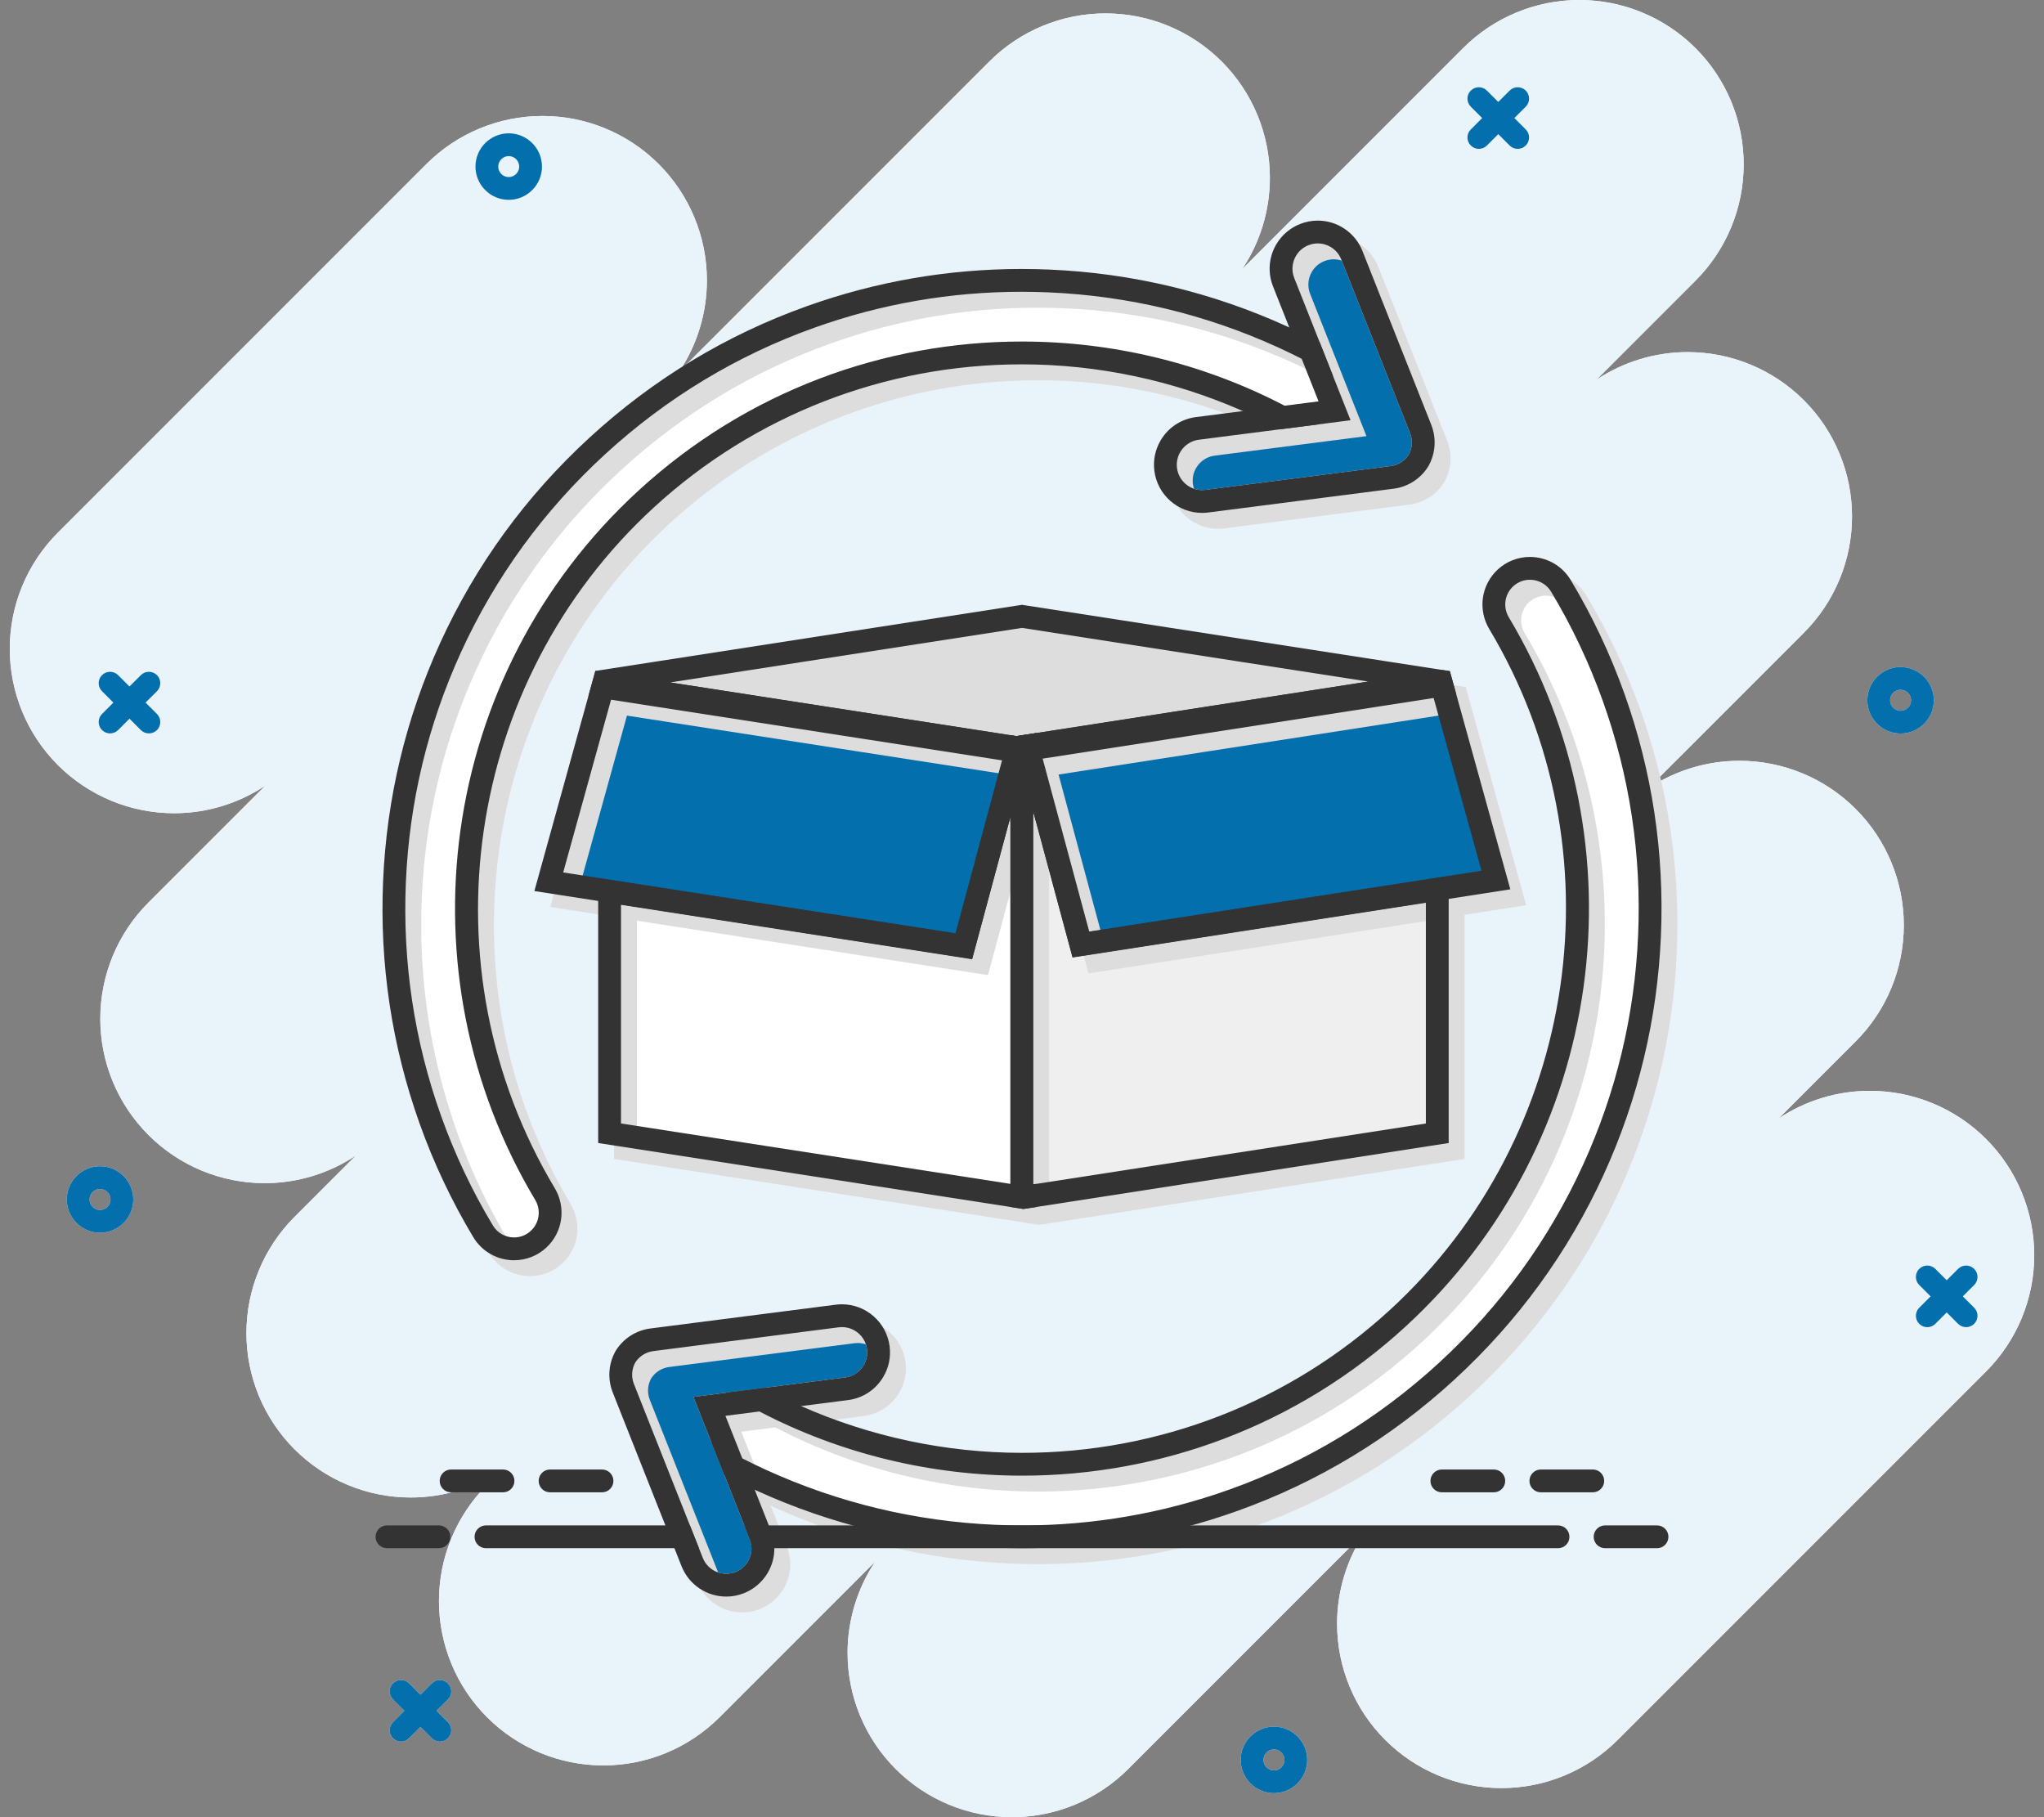 <svg width="180" height="160" viewBox="0 0 180 160" fill="none" xmlns="http://www.w3.org/2000/svg">
<rect x="0" y="0" width="180" height="160" fill="#808080" stroke="none"/>
<g clip-path="url(#clip0_1198_2572)">
<path d="M5.1 67.364C7.814 70.078 11.496 71.603 15.335 71.603C18.219 71.603 21.013 70.742 23.376 69.163L13.073 79.466C10.359 82.181 8.833 85.862 8.833 89.701C8.833 93.54 10.358 97.221 13.073 99.935C15.787 102.649 19.468 104.175 23.307 104.175C26.191 104.175 28.985 103.314 31.348 101.735L25.941 107.143C23.227 109.857 21.701 113.538 21.701 117.377C21.701 121.216 23.226 124.897 25.941 127.611C28.655 130.326 32.336 131.851 36.175 131.851C39.059 131.851 41.854 130.99 44.217 129.411L42.895 130.733C40.181 133.447 38.656 137.128 38.656 140.967C38.656 144.806 40.181 148.487 42.895 151.201C45.609 153.916 49.291 155.441 53.13 155.441C56.968 155.441 60.65 153.916 63.364 151.201L77.079 137.486C75.501 139.849 74.64 142.644 74.64 145.527C74.64 149.366 76.165 153.048 78.879 155.762C81.594 158.476 85.275 160.001 89.114 160.001C92.953 160.001 96.634 158.476 99.348 155.762L120.188 134.922C118.609 137.285 117.748 140.08 117.748 142.964C117.748 146.802 119.273 150.484 121.988 153.198C124.702 155.912 128.383 157.437 132.222 157.437C136.061 157.437 139.742 155.913 142.456 153.198L174.899 120.755C177.613 118.041 179.139 114.36 179.139 110.521C179.139 106.682 177.614 103.001 174.899 100.286C172.185 97.572 168.504 96.047 164.665 96.047C161.781 96.047 158.986 96.908 156.624 98.486L163.415 91.695C166.129 88.981 167.654 85.3 167.654 81.461C167.654 77.622 166.129 73.941 163.415 71.226C160.701 68.512 157.019 66.987 153.18 66.987C150.297 66.987 147.502 67.848 145.139 69.426L158.855 55.711C161.569 52.997 163.094 49.315 163.094 45.477C163.094 41.638 161.569 37.956 158.855 35.242C156.14 32.528 152.459 31.003 148.62 31.003C145.737 31.003 142.942 31.864 140.579 33.442L149.313 24.708C152.027 21.994 153.553 18.312 153.553 14.473C153.553 10.634 152.028 6.953 149.313 4.239C146.599 1.525 142.918 -0 139.079 -0C135.24 -0 131.559 1.524 128.845 4.239L109.389 23.695C110.968 21.332 111.828 18.537 111.828 15.653C111.828 11.815 110.303 8.133 107.589 5.419C104.875 2.705 101.193 1.18 97.355 1.18C93.516 1.18 89.834 2.704 87.12 5.419L59.811 32.728C61.39 30.365 62.251 27.57 62.251 24.686C62.251 20.847 60.727 17.166 58.012 14.452C55.298 11.738 51.616 10.212 47.778 10.212C43.939 10.212 40.257 11.737 37.543 14.452L5.1 46.895C2.386 49.61 0.861 53.291 0.861 57.129C0.861 60.968 2.386 64.65 5.1 67.364Z" fill="white"/>
<path d="M170.014 114.142L169.013 115.144C168.622 115.535 168.622 116.17 169.013 116.561C169.404 116.953 170.039 116.953 170.43 116.561L171.432 115.56L172.433 116.561C172.825 116.953 173.459 116.953 173.851 116.561C174.242 116.17 174.242 115.535 173.851 115.144L172.849 114.142L173.851 113.141C174.242 112.75 174.242 112.115 173.851 111.724C173.655 111.528 173.398 111.43 173.142 111.43C172.885 111.43 172.629 111.528 172.433 111.724L171.431 112.725L170.43 111.724C170.234 111.528 169.977 111.43 169.721 111.43C169.464 111.43 169.208 111.528 169.012 111.724C168.62 112.115 168.62 112.75 169.012 113.141L170.013 114.142H170.014Z" fill="white"/>
<path d="M35.61 150.633L34.609 151.634C34.217 152.026 34.217 152.66 34.609 153.051C35 153.443 35.635 153.443 36.026 153.051L37.027 152.05L38.029 153.051C38.42 153.443 39.055 153.443 39.446 153.051C39.838 152.66 39.838 152.026 39.446 151.634L38.445 150.633L39.446 149.631C39.838 149.24 39.838 148.605 39.446 148.214C39.25 148.018 38.994 147.92 38.737 147.92C38.48 147.92 38.224 148.018 38.028 148.214L37.027 149.215L36.025 148.214C35.829 148.018 35.573 147.92 35.316 147.92C35.06 147.92 34.803 148.018 34.608 148.214C34.216 148.605 34.216 149.24 34.608 149.631L35.609 150.633H35.61Z" fill="white"/>
<path d="M9.986 61.863L8.984 62.864C8.593 63.256 8.593 63.89 8.984 64.282C9.375 64.673 10.01 64.673 10.401 64.282L11.403 63.28L12.404 64.282C12.796 64.673 13.43 64.673 13.822 64.282C14.213 63.89 14.213 63.256 13.822 62.864L12.82 61.863L13.822 60.861C14.213 60.47 14.213 59.835 13.822 59.444C13.626 59.248 13.37 59.15 13.113 59.15C12.856 59.15 12.6 59.248 12.404 59.444L11.402 60.446L10.401 59.444C10.205 59.248 9.949 59.15 9.692 59.15C9.435 59.15 9.179 59.248 8.983 59.444C8.592 59.835 8.592 60.47 8.983 60.861L9.984 61.863H9.986Z" fill="white"/>
<path d="M130.524 10.394L129.523 11.396C129.131 11.787 129.131 12.422 129.523 12.813C129.914 13.204 130.549 13.204 130.94 12.813L131.941 11.811L132.943 12.813C133.334 13.204 133.969 13.204 134.36 12.813C134.752 12.422 134.752 11.787 134.36 11.396L133.359 10.394L134.36 9.393C134.752 9.001 134.752 8.367 134.36 7.975C134.164 7.779 133.908 7.682 133.651 7.682C133.395 7.682 133.138 7.779 132.942 7.975L131.941 8.977L130.939 7.975C130.743 7.779 130.487 7.682 130.23 7.682C129.974 7.682 129.718 7.779 129.522 7.975C129.13 8.367 129.13 9.001 129.522 9.393L130.523 10.394H130.524Z" fill="white"/>
<path d="M112.188 152.029C113.802 152.029 115.116 153.342 115.116 154.957C115.116 156.571 113.802 157.885 112.188 157.885C110.573 157.885 109.26 156.571 109.26 154.957C109.26 153.342 110.573 152.029 112.188 152.029ZM112.188 155.88C112.697 155.88 113.111 155.466 113.111 154.957C113.111 154.448 112.697 154.033 112.188 154.033C111.679 154.033 111.264 154.448 111.264 154.957C111.264 155.466 111.679 155.88 112.188 155.88Z" fill="white"/>
<path d="M167.371 58.73C168.985 58.73 170.299 60.044 170.299 61.658C170.299 63.273 168.985 64.586 167.371 64.586C165.756 64.586 164.443 63.273 164.443 61.658C164.443 60.044 165.756 58.73 167.371 58.73ZM167.371 62.581C167.88 62.581 168.294 62.167 168.294 61.658C168.294 61.149 167.88 60.735 167.371 60.735C166.862 60.735 166.448 61.149 166.448 61.658C166.448 62.167 166.862 62.581 167.371 62.581Z" fill="white"/>
<path d="M44.799 11.739C46.413 11.739 47.727 13.053 47.727 14.667C47.727 16.281 46.413 17.595 44.799 17.595C43.185 17.595 41.871 16.281 41.871 14.667C41.871 13.053 43.185 11.739 44.799 11.739ZM44.799 15.59C45.308 15.59 45.722 15.176 45.722 14.667C45.722 14.158 45.308 13.744 44.799 13.744C44.29 13.744 43.876 14.158 43.876 14.667C43.876 15.176 44.29 15.59 44.799 15.59Z" fill="white"/>
<path d="M8.809 102.685C10.424 102.685 11.737 103.999 11.737 105.613C11.737 107.227 10.424 108.541 8.809 108.541C7.195 108.541 5.881 107.227 5.881 105.613C5.881 103.999 7.195 102.685 8.809 102.685ZM8.809 106.536C9.319 106.536 9.733 106.122 9.733 105.613C9.733 105.104 9.319 104.69 8.809 104.69C8.3 104.69 7.886 105.104 7.886 105.613C7.886 106.122 8.3 106.536 8.809 106.536Z" fill="white"/>
<path d="M5.1 67.364C7.814 70.078 11.496 71.603 15.335 71.603C18.219 71.603 21.013 70.742 23.376 69.163L13.073 79.466C10.359 82.181 8.833 85.862 8.833 89.701C8.833 93.54 10.358 97.221 13.073 99.935C15.787 102.649 19.468 104.175 23.307 104.175C26.191 104.175 28.985 103.314 31.348 101.735L25.941 107.143C23.227 109.857 21.701 113.538 21.701 117.377C21.701 121.216 23.226 124.897 25.941 127.611C28.655 130.326 32.336 131.851 36.175 131.851C39.059 131.851 41.854 130.99 44.217 129.411L42.895 130.733C40.181 133.447 38.656 137.128 38.656 140.967C38.656 144.806 40.181 148.487 42.895 151.201C45.609 153.916 49.291 155.441 53.13 155.441C56.968 155.441 60.65 153.916 63.364 151.201L77.079 137.486C75.501 139.849 74.64 142.644 74.64 145.527C74.64 149.366 76.165 153.048 78.879 155.762C81.594 158.476 85.275 160.001 89.114 160.001C92.953 160.001 96.634 158.476 99.348 155.762L120.188 134.922C118.609 137.285 117.748 140.08 117.748 142.964C117.748 146.802 119.273 150.484 121.988 153.198C124.702 155.912 128.383 157.437 132.222 157.437C136.061 157.437 139.742 155.913 142.456 153.198L174.899 120.755C177.613 118.041 179.139 114.36 179.139 110.521C179.139 106.682 177.614 103.001 174.899 100.286C172.185 97.572 168.504 96.047 164.665 96.047C161.781 96.047 158.986 96.908 156.624 98.486L163.415 91.695C166.129 88.981 167.654 85.3 167.654 81.461C167.654 77.622 166.129 73.941 163.415 71.226C160.701 68.512 157.019 66.987 153.18 66.987C150.297 66.987 147.502 67.848 145.139 69.426L158.855 55.711C161.569 52.997 163.094 49.315 163.094 45.477C163.094 41.638 161.569 37.956 158.855 35.242C156.14 32.528 152.459 31.003 148.62 31.003C145.737 31.003 142.942 31.864 140.579 33.442L149.313 24.708C152.027 21.994 153.553 18.312 153.553 14.473C153.553 10.634 152.028 6.953 149.313 4.239C146.599 1.525 142.918 -0 139.079 -0C135.24 -0 131.559 1.524 128.845 4.239L109.389 23.695C110.968 21.332 111.828 18.537 111.828 15.653C111.828 11.815 110.303 8.133 107.589 5.419C104.875 2.705 101.193 1.18 97.355 1.18C93.516 1.18 89.834 2.704 87.12 5.419L59.811 32.728C61.39 30.365 62.251 27.57 62.251 24.686C62.251 20.847 60.727 17.166 58.012 14.452C55.298 11.738 51.616 10.212 47.778 10.212C43.939 10.212 40.257 11.737 37.543 14.452L5.1 46.895C2.386 49.61 0.861 53.291 0.861 57.129C0.861 60.968 2.386 64.65 5.1 67.364Z" fill="#E9F4FA"/>
<path d="M170.014 114.142L169.013 115.144C168.622 115.535 168.622 116.17 169.013 116.561C169.404 116.953 170.039 116.953 170.43 116.561L171.432 115.56L172.433 116.561C172.825 116.953 173.459 116.953 173.851 116.561C174.242 116.17 174.242 115.535 173.851 115.144L172.849 114.142L173.851 113.141C174.242 112.75 174.242 112.115 173.851 111.724C173.655 111.528 173.398 111.43 173.142 111.43C172.885 111.43 172.629 111.528 172.433 111.724L171.431 112.725L170.43 111.724C170.234 111.528 169.977 111.43 169.721 111.43C169.464 111.43 169.208 111.528 169.012 111.724C168.62 112.115 168.62 112.75 169.012 113.141L170.013 114.142H170.014Z" fill="#036FAD"/>
<path d="M35.61 150.633L34.609 151.634C34.217 152.026 34.217 152.66 34.609 153.051C35 153.443 35.635 153.443 36.026 153.051L37.027 152.05L38.029 153.051C38.42 153.443 39.055 153.443 39.446 153.051C39.838 152.66 39.838 152.026 39.446 151.634L38.445 150.633L39.446 149.631C39.838 149.24 39.838 148.605 39.446 148.214C39.25 148.018 38.994 147.92 38.737 147.92C38.48 147.92 38.224 148.018 38.028 148.214L37.027 149.215L36.025 148.214C35.829 148.018 35.573 147.92 35.316 147.92C35.06 147.92 34.803 148.018 34.608 148.214C34.216 148.605 34.216 149.24 34.608 149.631L35.609 150.633H35.61Z" fill="#036FAD"/>
<path d="M9.986 61.863L8.984 62.864C8.593 63.256 8.593 63.89 8.984 64.282C9.375 64.673 10.01 64.673 10.401 64.282L11.403 63.28L12.404 64.282C12.796 64.673 13.43 64.673 13.822 64.282C14.213 63.89 14.213 63.256 13.822 62.864L12.82 61.863L13.822 60.861C14.213 60.47 14.213 59.835 13.822 59.444C13.626 59.248 13.37 59.15 13.113 59.15C12.856 59.15 12.6 59.248 12.404 59.444L11.402 60.446L10.401 59.444C10.205 59.248 9.949 59.15 9.692 59.15C9.435 59.15 9.179 59.248 8.983 59.444C8.592 59.835 8.592 60.47 8.983 60.861L9.984 61.863H9.986Z" fill="#036FAD"/>
<path d="M130.524 10.394L129.523 11.396C129.131 11.787 129.131 12.422 129.523 12.813C129.914 13.204 130.549 13.204 130.94 12.813L131.941 11.811L132.943 12.813C133.334 13.204 133.969 13.204 134.36 12.813C134.752 12.422 134.752 11.787 134.36 11.396L133.359 10.394L134.36 9.393C134.752 9.001 134.752 8.367 134.36 7.975C134.164 7.779 133.908 7.682 133.651 7.682C133.395 7.682 133.138 7.779 132.942 7.975L131.941 8.977L130.939 7.975C130.743 7.779 130.487 7.682 130.23 7.682C129.974 7.682 129.718 7.779 129.522 7.975C129.13 8.367 129.13 9.001 129.522 9.393L130.523 10.394H130.524Z" fill="#036FAD"/>
<path d="M112.188 152.029C113.802 152.029 115.116 153.342 115.116 154.957C115.116 156.571 113.802 157.885 112.188 157.885C110.573 157.885 109.26 156.571 109.26 154.957C109.26 153.342 110.573 152.029 112.188 152.029ZM112.188 155.88C112.697 155.88 113.111 155.466 113.111 154.957C113.111 154.448 112.697 154.033 112.188 154.033C111.679 154.033 111.264 154.448 111.264 154.957C111.264 155.466 111.679 155.88 112.188 155.88Z" fill="#036FAD"/>
<path d="M167.371 58.73C168.985 58.73 170.299 60.044 170.299 61.658C170.299 63.273 168.985 64.586 167.371 64.586C165.756 64.586 164.443 63.273 164.443 61.658C164.443 60.044 165.756 58.73 167.371 58.73ZM167.371 62.581C167.88 62.581 168.294 62.167 168.294 61.658C168.294 61.149 167.88 60.735 167.371 60.735C166.862 60.735 166.448 61.149 166.448 61.658C166.448 62.167 166.862 62.581 167.371 62.581Z" fill="#036FAD"/>
<path d="M44.799 11.739C46.413 11.739 47.727 13.053 47.727 14.667C47.727 16.281 46.413 17.595 44.799 17.595C43.185 17.595 41.871 16.281 41.871 14.667C41.871 13.053 43.185 11.739 44.799 11.739ZM44.799 15.59C45.308 15.59 45.722 15.176 45.722 14.667C45.722 14.158 45.308 13.744 44.799 13.744C44.29 13.744 43.876 14.158 43.876 14.667C43.876 15.176 44.29 15.59 44.799 15.59Z" fill="#036FAD"/>
<path d="M8.809 102.685C10.424 102.685 11.737 103.999 11.737 105.613C11.737 107.227 10.424 108.541 8.809 108.541C7.195 108.541 5.881 107.227 5.881 105.613C5.881 103.999 7.195 102.685 8.809 102.685ZM8.809 106.536C9.319 106.536 9.733 106.122 9.733 105.613C9.733 105.104 9.319 104.69 8.809 104.69C8.3 104.69 7.886 105.104 7.886 105.613C7.886 106.122 8.3 106.536 8.809 106.536Z" fill="#036FAD"/>
<path d="M90.319 65.706L126.896 60.034L131.733 77.485L95.155 83.157L90.319 65.706Z" fill="#036FAD"/>
<path d="M48.327 77.636L53.16 60.195L89.729 65.865L89.718 65.905L89.728 65.907L84.904 83.308L48.327 77.636Z" fill="#036FAD"/>
<path d="M90.215 64.706L89.977 64.742L89.87 64.759L89.842 64.867L89.784 65.08L89.579 65.842L89.502 66.127L89.449 66.324L89.24 67.103L88.974 68.09L84.876 83.304L84.87 83.328L53.682 78.494V99.781L88.974 105.253L89.978 105.409L90.126 105.432L90.274 105.455V64.696L90.216 64.706H90.215ZM54.686 98.921V79.666L85.605 84.458L85.612 84.434L88.973 71.951V104.237L54.686 98.921Z" fill="white"/>
<path d="M88.973 71.951V104.237L54.685 98.921V79.665L85.605 84.457L85.611 84.434L88.973 71.951Z" fill="white"/>
<path d="M95.19 83.176L95.184 83.153L91.278 68.65L90.82 66.951L90.653 66.328L90.558 65.976L90.478 65.681L90.295 65.001L90.277 64.934L90.274 64.922L90.215 64.705L89.978 64.742V105.455L90.126 105.432L90.274 105.409L91.278 105.253L126.571 99.781V78.313L95.19 83.176ZM125.567 98.921L91.278 104.237L90.982 104.283V71.411L91.278 72.512L94.448 84.283L94.455 84.306L125.567 79.485V98.921Z" fill="white"/>
<path d="M125.566 79.485V98.921L91.278 104.237L90.981 104.283V71.411L91.278 72.512L94.448 84.283L94.454 84.306L125.566 79.485Z" fill="#EFEFEF"/>
<path d="M56.125 122.615L56.756 124.209C56.326 123.884 55.9 123.553 55.479 123.216L55.191 122.985L54.566 122.484L54.879 122.196L55.704 121.439C55.73 121.58 55.77 121.72 55.825 121.859L56.125 122.615Z" fill="white"/>
<path d="M59.3 118.138L59.959 118.651L58.544 118.832L59.3 118.138Z" fill="white"/>
<path d="M145.261 82.368C144.954 89.54 143.292 96.474 140.321 102.979C137.246 109.714 132.896 115.69 127.393 120.741C121.889 125.792 115.563 129.615 108.59 132.103C102.62 134.233 96.38 135.313 90.043 135.313H90.043C89.243 135.313 88.432 135.296 87.632 135.262C80.46 134.954 73.525 133.292 67.021 130.322C66.652 130.154 66.286 129.981 65.921 129.805C65.469 129.586 65.019 129.362 64.574 129.13C64.113 128.892 63.656 128.647 63.203 128.396L62.613 126.905L61.065 122.998L63.95 122.627L65.58 122.418C66.073 122.701 66.57 122.974 67.072 123.239C67.601 123.518 68.135 123.787 68.674 124.046C75.282 127.227 82.605 128.925 90.016 128.925H90.02C102.312 128.924 114.06 124.355 123.097 116.061C140.129 100.428 143.876 74.691 132.005 54.865C131.231 53.572 131.472 51.895 132.579 50.88C133.167 50.339 133.931 50.042 134.728 50.042C135.857 50.042 136.877 50.618 137.456 51.584C139.317 54.682 140.88 57.988 142.101 61.41C144.504 68.144 145.567 75.196 145.26 82.368H145.261Z" fill="white"/>
<path d="M77.345 118.665C77.14 117.057 75.763 115.845 74.144 115.845C74.007 115.845 73.868 115.853 73.731 115.871L60.246 117.601L58.101 117.877L57.407 117.966C56.453 118.088 55.61 118.623 55.093 119.434L55.075 119.463L55.059 119.493C54.798 119.972 54.665 120.5 54.664 121.031C54.664 121.425 54.734 121.82 54.879 122.196C54.883 122.207 54.887 122.218 54.892 122.229L55.191 122.985L55.926 124.84L60.952 137.53C61.443 138.77 62.622 139.571 63.956 139.571H63.956C64.363 139.571 64.763 139.495 65.144 139.344C65.818 139.077 66.369 138.607 66.737 137.983C67.248 137.117 67.329 136.085 66.959 135.151L65.131 130.536L64.574 129.13L64.004 127.691L62.475 123.829L65.364 123.458L67.074 123.239L68.843 123.012H68.844L74.553 122.279C75.55 122.152 76.414 121.582 76.925 120.715C77.293 120.092 77.439 119.382 77.346 118.665H77.345ZM76.059 120.205C75.722 120.777 75.135 121.193 74.425 121.283L67.263 122.202L65.581 122.418L63.951 122.627L61.065 122.997L62.613 126.905L63.203 128.396L63.778 129.847L66.025 135.521C66.289 136.186 66.209 136.901 65.872 137.473C65.63 137.884 65.254 138.221 64.775 138.41C64.507 138.517 64.229 138.567 63.956 138.567C63.07 138.567 62.232 138.034 61.886 137.16L57.45 125.961L56.757 124.209L56.125 122.615L55.826 121.859C55.771 121.72 55.731 121.58 55.705 121.439C55.611 120.929 55.702 120.413 55.941 119.974C56.283 119.436 56.853 119.049 57.535 118.962L58.342 118.858L58.545 118.832L59.96 118.651L61.379 118.468L73.859 116.867C73.955 116.855 74.05 116.849 74.145 116.849C75.248 116.849 76.206 117.669 76.35 118.792C76.415 119.302 76.303 119.794 76.06 120.205H76.059Z" fill="white"/>
<path d="M76.059 120.205C75.722 120.777 75.135 121.193 74.425 121.283L67.263 122.202L65.581 122.418L63.951 122.627L61.065 122.997L62.613 126.905L63.203 128.396L63.778 129.847L66.025 135.521C66.289 136.186 66.21 136.901 65.872 137.473C65.63 137.884 65.254 138.221 64.775 138.41C64.507 138.517 64.229 138.567 63.956 138.567C63.07 138.567 62.232 138.034 61.886 137.16L57.45 125.961L56.757 124.209L56.126 122.615L55.826 121.859C55.771 121.72 55.731 121.58 55.705 121.439C55.611 120.929 55.702 120.412 55.941 119.974C56.283 119.436 56.853 119.049 57.535 118.962L58.342 118.858L58.545 118.832L59.96 118.65L61.379 118.468L73.859 116.867C73.955 116.855 74.051 116.849 74.145 116.849C75.248 116.849 76.206 117.669 76.35 118.792C76.416 119.302 76.303 119.794 76.06 120.205H76.059Z" fill="#036FAD"/>
<path d="M117.387 33.095L118.935 37.003L116.049 37.373L114.419 37.582C113.926 37.3 113.428 37.026 112.926 36.761C112.397 36.482 111.863 36.213 111.324 35.954H111.324C104.715 32.772 97.392 31.076 89.978 31.076C77.686 31.076 65.94 35.644 56.902 43.939C39.869 59.572 36.122 85.309 47.993 105.135C48.767 106.428 48.526 108.105 47.419 109.12C46.831 109.661 46.068 109.958 45.27 109.958C44.142 109.958 43.122 109.382 42.542 108.416C40.681 105.318 39.118 102.013 37.897 98.591C35.494 91.856 34.431 84.805 34.738 77.632C35.045 70.46 36.708 63.526 39.678 57.021C42.754 50.286 47.103 44.311 52.606 39.26C58.11 34.208 64.436 30.386 71.409 27.897C77.379 25.767 83.619 24.687 89.957 24.687C90.755 24.687 91.566 24.704 92.368 24.739C99.539 25.046 106.474 26.708 112.978 29.678C113.347 29.846 113.713 30.019 114.078 30.195C114.53 30.414 114.98 30.639 115.425 30.87C115.886 31.108 116.343 31.353 116.797 31.604L117.387 33.095Z" fill="white"/>
<path d="M120.04 41.349L121.455 41.168L120.699 41.862L120.04 41.349Z" fill="white"/>
<path d="M125.433 37.516L125.12 37.804L124.295 38.561C124.269 38.42 124.229 38.28 124.174 38.141L123.874 37.385L123.243 35.791C123.674 36.116 124.1 36.447 124.52 36.784L124.808 37.015L125.433 37.516Z" fill="white"/>
<path d="M127.971 60.154L123.769 59.502L90 54.269L55.74 59.579L52.135 60.138L52.083 60.325L53.082 60.48L88.504 65.972L88.973 66.045L89.389 66.11L89.502 66.127L89.543 66.133L89.67 66.114L89.978 66.066L90.274 66.02L90.401 66.001L90.558 65.976L90.759 65.945L91.278 65.864L91.556 65.821L126.978 60.329L127.977 60.174L127.971 60.154ZM90 55.285L120.491 60.011L91.28 64.54H91.278L91.214 64.551L90.274 64.696L90.215 64.705L89.978 64.742L89.871 64.759L89.509 64.815L88.974 64.732L88.844 64.712L88.767 64.7L59.018 60.087L90.001 55.285H90Z" fill="white"/>
<path d="M120.491 60.011L91.28 64.54L91.278 64.541L91.214 64.551L90.274 64.696L90.215 64.706L89.978 64.742L89.871 64.759H89.87L89.508 64.815L88.973 64.732L88.843 64.712L88.767 64.7L59.017 60.087L90 55.285L120.491 60.011Z" fill="#DDDDDD"/>
<path d="M125.12 37.804C125.116 37.793 125.112 37.782 125.108 37.771L124.808 37.015L124.073 35.16L119.047 22.471C118.556 21.23 117.377 20.428 116.043 20.428C115.636 20.428 115.236 20.505 114.855 20.656C114.181 20.922 113.63 21.393 113.263 22.017C112.751 22.883 112.67 23.915 113.041 24.849L114.868 29.464L115.425 30.87L115.995 32.309H115.996L117.525 36.171L114.635 36.542L112.926 36.761L111.157 36.988H111.156L105.447 37.721C104.45 37.848 103.586 38.418 103.074 39.285C102.706 39.908 102.561 40.618 102.654 41.335C102.859 42.943 104.236 44.155 105.855 44.155H105.855C105.993 44.155 106.132 44.147 106.268 44.129L119.753 42.399L121.898 42.123L122.593 42.034C123.546 41.912 124.389 41.377 124.906 40.566L124.924 40.537L124.94 40.507C125.201 40.028 125.334 39.499 125.336 38.968C125.336 38.575 125.265 38.18 125.12 37.804ZM124.058 40.026C123.716 40.564 123.147 40.951 122.465 41.038L121.657 41.142L121.454 41.168L120.04 41.349L118.621 41.532L106.141 43.133C106.045 43.145 105.949 43.151 105.855 43.151C104.752 43.151 103.794 42.331 103.65 41.208C103.584 40.697 103.696 40.206 103.94 39.795C104.277 39.223 104.865 38.807 105.574 38.717L112.737 37.798L114.418 37.582L116.049 37.373L118.935 37.002L117.386 33.095L116.796 31.604L116.222 30.153L113.974 24.479C113.71 23.814 113.79 23.099 114.127 22.527C114.37 22.116 114.746 21.779 115.224 21.59C115.493 21.483 115.77 21.433 116.043 21.433C116.929 21.433 117.767 21.966 118.113 22.84L122.549 34.039L123.243 35.791L123.874 37.385L124.174 38.141C124.229 38.28 124.269 38.42 124.295 38.561C124.389 39.071 124.298 39.587 124.058 40.026Z" fill="white"/>
<path d="M124.058 40.026C123.716 40.564 123.147 40.951 122.465 41.038L121.657 41.142L121.454 41.168L120.04 41.349L118.621 41.532L106.141 43.133C106.045 43.145 105.949 43.151 105.855 43.151C104.752 43.151 103.794 42.331 103.65 41.208C103.584 40.698 103.697 40.206 103.94 39.795C104.277 39.223 104.865 38.807 105.574 38.717L112.737 37.798L114.418 37.582L116.049 37.373L118.935 37.003L117.386 33.095L116.796 31.604L116.222 30.153L113.974 24.479C113.71 23.814 113.79 23.099 114.127 22.527C114.37 22.116 114.746 21.779 115.224 21.59C115.493 21.483 115.77 21.433 116.044 21.433C116.929 21.433 117.768 21.966 118.113 22.84L122.549 34.039L123.243 35.791L123.874 37.385L124.174 38.142C124.229 38.28 124.269 38.42 124.295 38.561C124.389 39.071 124.298 39.587 124.058 40.026Z" fill="#036FAD"/>
<g style="mix-blend-mode:multiply">
<path d="M55.778 102.305L90.362 107.668L90.373 107.67L91.525 107.848L92.678 107.67L92.689 107.668L127.274 102.305L128.975 102.042V80.546L132.171 80.05L134.402 79.704L133.799 77.529L129.647 62.548L129.502 62.026L129.377 61.574L129.371 61.554L129.077 60.492L128.446 60.394L123.191 59.58L91.708 54.701L91.4 54.653L91.092 54.701L59.152 59.651L53.861 60.47L53.831 60.466L53.829 60.475L53.535 61.537L53.482 61.725L53.354 62.188L53.213 62.699L49.061 77.68L48.458 79.856L50.688 80.201L54.077 80.727V102.042L55.778 102.305ZM56.086 100.32V81.066L87.005 85.858L87.011 85.834L90.373 73.351V105.637L56.086 100.32ZM126.966 100.32L92.678 105.637L92.382 105.683V72.811L92.678 73.912L95.848 85.683L95.855 85.706L126.966 80.885V100.32ZM131.864 78.065L126.598 78.882L97.32 83.422L94.321 72.289L93.219 68.197L123.191 63.549L127.649 62.858L131.864 78.065ZM91.4 56.685L121.89 61.411L92.68 65.94H92.678L92.614 65.951L91.674 66.096L91.615 66.105L91.377 66.142L91.27 66.159H91.27L90.908 66.215L90.373 66.132L90.243 66.112L90.167 66.1L60.417 61.487L91.4 56.685ZM50.996 78.216L55.211 63.009L59.152 63.62L89.641 68.348L88.731 71.728L85.54 83.573L50.996 78.216Z" fill="#DDDDDD"/>
<path d="M144.448 62.472C143.204 58.987 141.613 55.621 139.718 52.466C139.336 51.831 138.794 51.309 138.148 50.954C137.532 50.616 136.833 50.437 136.129 50.437C135.08 50.437 134.075 50.829 133.301 51.54C132.591 52.192 132.124 53.076 131.989 54.031C131.854 54.98 132.051 55.957 132.545 56.781C144.171 76.2 140.501 101.408 123.818 116.721C114.966 124.846 103.46 129.32 91.42 129.32C84.692 129.32 78.039 127.893 71.949 125.205L76.08 124.675C77.386 124.508 78.519 123.761 79.189 122.626C79.672 121.808 79.863 120.878 79.741 119.935C79.471 117.829 77.667 116.24 75.544 116.24C75.364 116.24 75.182 116.252 75.003 116.275L59.486 118.266L58.678 118.369C57.428 118.53 56.323 119.231 55.646 120.295L55.609 120.352L55.577 120.412C55.095 121.296 54.947 122.307 55.143 123.275C55.193 123.52 55.264 123.762 55.358 123.998L55.657 124.754L55.755 125.002L61.418 139.299C61.736 140.104 62.285 140.782 63.003 141.262C63.703 141.729 64.516 141.975 65.355 141.975C65.89 141.975 66.415 141.875 66.914 141.677C67.784 141.333 68.525 140.7 69.001 139.893C69.671 138.758 69.777 137.405 69.292 136.181L67.861 132.57C67.909 132.592 67.956 132.613 68.003 132.635C74.626 135.659 81.687 137.352 88.989 137.664C89.804 137.699 90.629 137.717 91.442 137.717C97.895 137.717 104.249 136.617 110.327 134.448C117.428 131.915 123.869 128.023 129.471 122.88C135.074 117.738 139.503 111.653 142.634 104.796C145.659 98.173 147.351 91.112 147.664 83.811C147.977 76.508 146.895 69.329 144.448 62.472ZM67.271 138.873C67.029 139.284 66.653 139.621 66.174 139.81C65.906 139.917 65.628 139.967 65.355 139.967C64.469 139.967 63.631 139.434 63.285 138.56L58.849 127.361L58.156 125.609L57.525 124.015L57.225 123.258C57.17 123.12 57.13 122.979 57.104 122.839C57.01 122.329 57.101 121.812 57.34 121.374C57.682 120.836 58.252 120.449 58.934 120.361L59.741 120.258L59.944 120.232L61.359 120.05L62.778 119.868L75.258 118.267C75.354 118.255 75.45 118.249 75.544 118.249C76.647 118.249 77.605 119.068 77.749 120.192C77.815 120.702 77.702 121.194 77.459 121.605C77.122 122.177 76.534 122.592 75.825 122.683L68.662 123.602L66.98 123.818H66.98L65.35 124.027L62.464 124.397L64.012 128.305L64.602 129.796L65.177 131.247L67.424 136.921C67.688 137.586 67.609 138.301 67.271 138.873ZM145.657 83.724C145.356 90.766 143.724 97.575 140.807 103.962C137.788 110.574 133.517 116.441 128.114 121.4C122.71 126.36 116.498 130.114 109.653 132.556C103.782 134.651 97.668 135.709 91.442 135.709C90.655 135.709 89.865 135.692 89.075 135.658C82.033 135.356 75.224 133.725 68.837 130.808C68.139 130.489 67.449 130.157 66.768 129.809L65.283 126.06L68.271 125.677C75.48 129.435 83.443 131.329 91.42 131.329C103.493 131.329 115.602 126.988 125.176 118.2C142.922 101.913 146.186 75.654 134.268 55.749C133.736 54.86 133.895 53.72 134.659 53.02C135.081 52.632 135.607 52.446 136.129 52.446C136.86 52.446 137.583 52.812 137.996 53.501C139.827 56.548 141.351 59.77 142.556 63.146C144.916 69.759 145.959 76.682 145.657 83.724Z" fill="#DDDDDD"/>
<path d="M58.981 46.079C67.832 37.955 79.338 33.481 91.379 33.48H91.382C98.109 33.48 104.761 34.907 110.851 37.594L106.719 38.124C105.413 38.292 104.28 39.039 103.61 40.174C103.127 40.992 102.936 41.922 103.058 42.864C103.328 44.971 105.132 46.559 107.255 46.559C107.435 46.559 107.617 46.548 107.796 46.525L123.313 44.534L124.12 44.431C125.37 44.27 126.476 43.569 127.153 42.505L127.19 42.447L127.222 42.387C127.704 41.504 127.852 40.492 127.656 39.524C127.607 39.28 127.535 39.038 127.441 38.801L127.142 38.045L127.044 37.798L121.381 23.5C121.063 22.696 120.515 22.017 119.796 21.538C119.096 21.071 118.283 20.824 117.444 20.824C116.909 20.824 116.384 20.925 115.885 21.123C115.015 21.466 114.274 22.1 113.798 22.907C113.128 24.041 113.022 25.395 113.507 26.619L114.938 30.23C114.89 30.208 114.843 30.186 114.796 30.165C108.173 27.14 101.112 25.448 93.81 25.135C92.995 25.101 92.17 25.083 91.357 25.083C84.904 25.083 78.551 26.182 72.472 28.352C65.371 30.885 58.93 34.777 53.328 39.92C47.725 45.062 43.297 51.146 40.165 58.004C37.14 64.627 35.448 71.687 35.135 78.989C34.822 86.291 35.904 93.471 38.351 100.328C39.595 103.812 41.186 107.178 43.081 110.333C43.463 110.968 44.005 111.491 44.651 111.846C45.267 112.184 45.965 112.362 46.67 112.362C47.719 112.362 48.724 111.971 49.498 111.26C50.209 110.608 50.675 109.724 50.81 108.769C50.945 107.82 50.748 106.843 50.254 106.018C38.628 86.6 42.298 61.392 58.981 46.079ZM115.528 23.927C115.77 23.516 116.146 23.179 116.625 22.99C116.893 22.883 117.171 22.833 117.444 22.833C118.33 22.833 119.168 23.366 119.514 24.24L123.949 35.439L124.643 37.191L125.275 38.785L125.574 39.541C125.629 39.68 125.669 39.82 125.695 39.961C125.789 40.471 125.698 40.987 125.459 41.426C125.117 41.964 124.547 42.351 123.865 42.438L123.058 42.542L122.855 42.568L121.44 42.749L120.021 42.932L107.541 44.532C107.445 44.545 107.349 44.551 107.255 44.551C106.152 44.551 105.194 43.731 105.05 42.608C104.984 42.097 105.097 41.606 105.34 41.195C105.677 40.623 106.265 40.207 106.974 40.117L114.137 39.198L115.819 38.982L117.449 38.773L120.335 38.402L118.787 34.495L118.197 33.004L117.622 31.553L115.375 25.879C115.111 25.214 115.19 24.499 115.528 23.927ZM48.14 109.78C47.718 110.168 47.192 110.354 46.67 110.354C45.939 110.354 45.216 109.988 44.803 109.299C42.972 106.252 41.448 103.03 40.243 99.653C37.883 93.041 36.84 86.118 37.142 79.075C37.443 72.033 39.075 65.224 41.992 58.838C45.011 52.226 49.282 46.359 54.685 41.399C60.089 36.44 66.301 32.686 73.146 30.243C79.017 28.148 85.131 27.091 91.357 27.091C92.144 27.091 92.934 27.108 93.724 27.142C100.766 27.443 107.575 29.075 113.962 31.992C114.66 32.31 115.35 32.643 116.031 32.99L117.516 36.739L114.529 37.122C107.32 33.365 99.358 31.471 91.379 31.471C79.306 31.472 67.198 35.812 57.623 44.599C39.877 60.887 36.613 87.145 48.531 107.05C49.063 107.94 48.904 109.079 48.14 109.78Z" fill="#DDDDDD"/>
</g>
<path d="M132.4 76.129L128.247 61.148L128.103 60.627L127.977 60.174L127.971 60.154L127.677 59.092L127.046 58.994L125.859 59.178L123.769 59.502L120.491 60.011L91.28 64.54H91.278L91.214 64.551L90.274 64.696L90.215 64.705L89.977 64.742L89.871 64.759L89.509 64.815L89.05 64.886L89.095 65.048L89.303 65.799L89.39 66.11L89.449 66.324L89.531 66.619L89.653 67.061L89.672 67.13L89.978 68.233L90.052 68.499L90.274 69.302L90.982 71.856V71.411L91.279 72.512L94.449 84.283L96.193 84.013L125.507 79.467L126.571 79.302L127.575 79.146L130.772 78.65L133.003 78.304L132.4 76.129H132.4ZM125.198 77.482L95.92 82.022L95.884 82.027L91.67 66.82L91.588 66.525L91.739 66.502L126.167 61.163L126.249 61.458L130.464 76.665L125.198 77.482Z" fill="#333333"/>
<path d="M90.998 65.046L90.5 64.969L90.277 64.935H90.274L89.978 64.888L89.841 64.867L89.508 64.815L88.973 64.732L88.843 64.712L88.767 64.7L59.017 60.087L55.74 59.579L54.198 59.34L52.461 59.071L52.432 59.066L52.429 59.075L52.135 60.138L52.083 60.325L51.954 60.788L51.813 61.299L47.661 76.28L47.058 78.456L49.288 78.802L52.678 79.327L53.682 79.483L83.868 84.163L85.612 84.434L88.973 71.951V72.388L89.27 71.319L89.978 68.765L90.051 68.499L90.274 67.695L90.394 67.261L90.465 67.007L90.572 66.62V66.619L90.653 66.329L90.759 65.945L90.848 65.624L90.996 65.09L90.986 65.089L90.998 65.046ZM84.141 82.174L49.596 76.816L53.811 61.609L53.89 61.324L88.317 66.663L88.459 66.685L88.449 66.722L88.459 66.724L88.391 66.971L84.175 82.179L84.141 82.174Z" fill="#333333"/>
<path d="M91.214 64.551L90.274 64.696L90.215 64.706L89.977 64.742L89.87 64.759L89.509 64.815L88.974 64.732L88.843 64.712L88.767 64.997L88.581 65.688L88.504 65.972L88.318 66.663L88.241 66.948L87.331 70.328L84.141 82.174L84.134 82.197L54.994 77.681L52.678 77.322V100.642L54.378 100.905L88.962 106.268L88.974 106.27L90.126 106.448L91.278 106.27V104.237L90.982 104.283V71.412L91.278 72.512V64.541L91.214 64.551H91.214ZM54.686 79.666L85.605 84.458L85.611 84.434L88.973 71.951L89.269 70.851V104.283L88.973 104.237L54.686 98.921V79.666Z" fill="#333333"/>
<path d="M125.259 77.5L95.926 82.046L95.92 82.022L92.921 70.889L91.819 66.797L91.739 66.502L91.556 65.822L91.477 65.526L91.293 64.846L91.278 64.789L91.214 64.551L90.274 64.696L90.215 64.706L89.977 64.742L89.87 64.759L89.509 64.815L88.974 64.732V106.27L90.126 106.448L91.278 106.27L91.29 106.268L125.875 100.905L127.575 100.642V77.141L125.259 77.5H125.259ZM94.454 84.306L125.566 79.485V98.921L91.278 104.237L90.981 104.283V71.412L91.278 72.512L94.448 84.283L94.454 84.306Z" fill="#333333"/>
<path d="M143.048 61.072C141.804 57.587 140.213 54.221 138.318 51.066C137.937 50.431 137.394 49.909 136.748 49.554C136.132 49.216 135.434 49.037 134.729 49.037C133.68 49.037 132.675 49.429 131.901 50.14C131.191 50.792 130.725 51.676 130.589 52.631C130.454 53.58 130.652 54.557 131.145 55.381C142.772 74.8 139.102 100.008 122.419 115.321C113.567 123.446 102.061 127.92 90.021 127.92C83.292 127.92 76.639 126.493 70.549 123.805C69.975 123.552 69.407 123.288 68.843 123.012H68.842C68.31 122.752 67.784 122.482 67.263 122.202L65.581 122.418L63.951 122.627C64.418 122.913 64.889 123.19 65.364 123.458C65.863 123.74 66.365 124.014 66.872 124.277C74.081 128.035 82.043 129.929 90.021 129.929C102.094 129.929 114.202 125.588 123.777 116.801C141.523 100.513 144.787 74.254 132.868 54.349C132.337 53.46 132.496 52.32 133.26 51.62C133.682 51.232 134.208 51.046 134.73 51.046C135.461 51.046 136.184 51.412 136.597 52.101C138.428 55.148 139.952 58.37 141.157 61.746C143.516 68.359 144.56 75.282 144.258 82.324C143.957 89.366 142.325 96.175 139.408 102.562C136.389 109.174 132.118 115.041 126.715 120C121.311 124.96 115.099 128.714 108.254 131.157C102.383 133.251 96.269 134.309 90.043 134.309C89.256 134.309 88.466 134.292 87.676 134.258C80.634 133.956 73.825 132.325 67.438 129.408C66.74 129.089 66.05 128.757 65.369 128.409C64.91 128.176 64.456 127.937 64.004 127.691C63.537 127.435 63.073 127.174 62.614 126.905L63.204 128.396L63.779 129.847C64.227 130.083 64.678 130.313 65.132 130.536C65.573 130.754 66.016 130.965 66.463 131.17C66.51 131.192 66.557 131.214 66.605 131.235C73.228 134.259 80.288 135.952 87.59 136.264C88.405 136.299 89.231 136.317 90.044 136.317C96.496 136.317 102.85 135.217 108.929 133.048C116.029 130.515 122.47 126.623 128.073 121.48C133.676 116.338 138.104 110.254 141.236 103.396C144.26 96.773 145.953 89.713 146.265 82.411C146.578 75.109 145.496 67.929 143.049 61.072H143.048Z" fill="#333333"/>
<path d="M78.341 118.536C78.071 116.429 76.267 114.841 74.144 114.841C73.964 114.841 73.782 114.852 73.603 114.875L58.086 116.866L57.279 116.97C56.029 117.13 54.923 117.832 54.246 118.895L54.209 118.952L54.177 119.013C53.695 119.896 53.547 120.908 53.743 121.876C53.793 122.12 53.864 122.362 53.958 122.599L54.257 123.355L54.355 123.602L58.596 134.309L59.391 136.317L60.018 137.9C60.336 138.704 60.885 139.383 61.603 139.862C62.303 140.329 63.116 140.576 63.955 140.576C64.49 140.576 65.015 140.475 65.514 140.277C66.384 139.934 67.125 139.3 67.602 138.493C67.999 137.82 68.198 137.071 68.192 136.317C68.189 135.799 68.089 135.279 67.892 134.781L67.705 134.309L66.462 131.17L65.921 129.805L65.368 128.409L63.883 124.661L66.871 124.278L68.674 124.046L70.548 123.805L74.68 123.275C75.986 123.108 77.119 122.361 77.789 121.226C78.271 120.408 78.462 119.478 78.341 118.536H78.341ZM76.059 120.205C75.722 120.777 75.134 121.193 74.425 121.283L67.262 122.202L65.581 122.418L63.95 122.627L61.065 122.998L62.613 126.905L63.203 128.396L63.778 129.847L65.545 134.309L66.025 135.521C66.129 135.783 66.18 136.052 66.183 136.317C66.186 136.727 66.077 137.126 65.872 137.473C65.629 137.884 65.254 138.221 64.775 138.41C64.506 138.517 64.229 138.567 63.956 138.567C63.07 138.567 62.232 138.034 61.886 137.16L61.552 136.317L60.757 134.309L57.45 125.961L56.756 124.209L56.125 122.615L55.825 121.859C55.771 121.72 55.73 121.58 55.704 121.439C55.611 120.929 55.702 120.413 55.941 119.974C56.283 119.436 56.852 119.049 57.535 118.962L58.342 118.858L58.545 118.832L59.96 118.651L61.379 118.468L73.859 116.867C73.955 116.855 74.05 116.849 74.145 116.849C75.248 116.849 76.206 117.669 76.35 118.792C76.415 119.303 76.303 119.794 76.06 120.205H76.059Z" fill="#333333"/>
<path d="M40.592 57.438C43.611 50.826 47.882 44.959 53.285 39.999C58.689 35.04 64.901 31.286 71.746 28.843C77.617 26.749 83.731 25.691 89.957 25.691C90.744 25.691 91.534 25.708 92.324 25.742C99.366 26.044 106.175 27.675 112.562 30.592C113.26 30.91 113.95 31.243 114.631 31.591C115.09 31.824 115.544 32.063 115.996 32.309H115.996C116.464 32.565 116.928 32.826 117.387 33.095L116.797 31.604L116.222 30.153C115.774 29.917 115.323 29.687 114.869 29.464C114.428 29.246 113.984 29.035 113.538 28.83C113.49 28.808 113.443 28.787 113.396 28.765C106.773 25.741 99.713 24.048 92.41 23.735C91.595 23.701 90.77 23.683 89.957 23.683C83.504 23.683 77.151 24.783 71.072 26.952C63.971 29.485 57.53 33.377 51.928 38.52C46.325 43.662 41.897 49.746 38.765 56.604C35.74 63.227 34.048 70.287 33.735 77.589C33.423 84.891 34.504 92.071 36.952 98.928C38.195 102.413 39.786 105.779 41.681 108.934C42.063 109.569 42.605 110.091 43.251 110.446C43.867 110.784 44.566 110.963 45.27 110.963C46.319 110.963 47.324 110.571 48.098 109.86C48.809 109.208 49.275 108.324 49.41 107.369C49.545 106.42 49.348 105.443 48.855 104.619C37.228 85.2 40.898 59.992 57.581 44.679C66.432 36.555 77.938 32.081 89.979 32.08H89.982C96.71 32.08 103.361 33.507 109.451 36.194C110.025 36.448 110.593 36.712 111.157 36.988H111.157C111.689 37.248 112.215 37.518 112.737 37.798L114.419 37.582L116.049 37.373C115.582 37.088 115.111 36.81 114.636 36.542C114.137 36.26 113.635 35.986 113.129 35.723C105.92 31.965 97.958 30.071 89.979 30.071C77.906 30.072 65.798 34.412 56.223 43.2C38.477 59.487 35.213 85.745 47.132 105.651C47.663 106.54 47.504 107.68 46.74 108.38C46.318 108.768 45.792 108.954 45.27 108.954C44.539 108.954 43.816 108.588 43.403 107.899C41.572 104.852 40.048 101.63 38.843 98.254C36.483 91.641 35.44 84.718 35.742 77.675C36.043 70.633 37.675 63.825 40.592 57.438Z" fill="#333333"/>
<path d="M120.49 60.011L91.28 64.54H91.278L91.214 64.551L90.274 64.696L90.215 64.705L89.977 64.742L89.87 64.759L89.509 64.815L88.974 64.732L88.843 64.712L88.767 64.7L59.017 60.087L58.06 60.235L88.767 64.997L88.974 65.029L89.095 65.048L89.543 65.117L89.784 65.08L89.978 65.05L90.274 65.004L90.295 65.001L90.5 64.969L91.278 64.848L91.294 64.846L121.483 60.165L120.491 60.011H120.49ZM128.102 60.627L127.977 60.174L127.971 60.154L127.677 59.092L127.045 58.994L121.79 58.18L90.308 53.301L90 53.253L89.692 53.301L57.752 58.251L52.461 59.07L52.429 59.075L52.134 60.138L52.082 60.325L51.954 60.788L51.812 61.299L52.811 61.454L53.811 61.609L57.752 62.22L88.241 66.948L88.391 66.971L88.973 67.061L89.235 67.102H89.239L89.389 67.126L89.542 67.15L89.672 67.13L89.85 67.102L89.977 67.082L90.274 67.036L90.465 67.007L90.67 66.975L90.82 66.952L91.278 66.88L91.67 66.82L91.819 66.797L121.79 62.149L126.249 61.458L127.247 61.303L128.247 61.148L128.102 60.627ZM90 55.285L120.49 60.011L91.28 64.54H91.278L91.214 64.551L90.274 64.696L90.215 64.705L89.977 64.742L89.87 64.759L89.509 64.815L88.974 64.732L88.843 64.712L88.767 64.7L59.017 60.087L90.001 55.285H90Z" fill="#333333"/>
<path d="M126.256 38.124C126.207 37.88 126.135 37.638 126.041 37.401L125.742 36.645L125.643 36.398L119.981 22.1C119.663 21.296 119.114 20.617 118.396 20.138C117.696 19.671 116.883 19.424 116.044 19.424C115.508 19.424 114.984 19.525 114.485 19.723C113.615 20.067 112.873 20.7 112.397 21.507C111.728 22.642 111.622 23.995 112.107 25.219L113.537 28.83L114.078 30.195L114.631 31.591L116.116 35.339L113.129 35.722L111.324 35.954H111.324L109.45 36.194L105.318 36.725C104.012 36.892 102.88 37.639 102.21 38.774C101.727 39.592 101.536 40.522 101.658 41.465C101.927 43.571 103.732 45.16 105.855 45.16C106.035 45.16 106.217 45.148 106.396 45.125L121.913 43.134L122.72 43.031C123.97 42.87 125.076 42.169 125.752 41.105L125.789 41.048L125.822 40.987C126.303 40.104 126.452 39.092 126.256 38.124ZM124.058 40.026C123.716 40.564 123.147 40.951 122.465 41.038L121.657 41.142L121.454 41.168L120.04 41.349L118.621 41.532L106.141 43.133C106.045 43.145 105.949 43.151 105.855 43.151C104.752 43.151 103.794 42.331 103.65 41.208C103.584 40.697 103.697 40.206 103.94 39.795C104.277 39.223 104.865 38.807 105.574 38.717L112.737 37.798L114.418 37.582L116.049 37.373L118.935 37.002L117.386 33.095L116.796 31.604L116.222 30.153L113.974 24.479C113.711 23.814 113.79 23.099 114.127 22.527C114.37 22.116 114.746 21.779 115.224 21.59C115.493 21.483 115.771 21.433 116.044 21.433C116.929 21.433 117.768 21.966 118.113 22.84L122.549 34.039L123.243 35.791L123.874 37.385L124.174 38.141C124.229 38.28 124.269 38.42 124.295 38.561C124.389 39.071 124.298 39.587 124.058 40.026Z" fill="#333333"/>
<path d="M60.756 134.309L61.552 136.317H42.794C42.24 136.317 41.79 135.868 41.79 135.313C41.79 134.758 42.24 134.309 42.794 134.309H60.756Z" fill="#333333"/>
<path d="M138.209 135.313C138.209 135.868 137.759 136.317 137.205 136.317H66.182C66.18 136.052 66.129 135.782 66.025 135.521L65.545 134.309H137.205C137.759 134.309 138.209 134.759 138.209 135.313Z" fill="#333333"/>
<path d="M38.651 136.317H34.077C33.522 136.317 33.073 135.868 33.073 135.313C33.073 134.758 33.522 134.309 34.077 134.309H38.651C39.206 134.309 39.655 134.758 39.655 135.313C39.655 135.868 39.206 136.317 38.651 136.317Z" fill="#333333"/>
<path d="M53.015 131.396H48.441C47.886 131.396 47.437 130.946 47.437 130.392C47.437 129.837 47.886 129.387 48.441 129.387H53.015C53.57 129.387 54.019 129.837 54.019 130.392C54.019 130.946 53.57 131.396 53.015 131.396Z" fill="#333333"/>
<path d="M44.298 131.396H39.724C39.169 131.396 38.72 130.946 38.72 130.392C38.72 129.837 39.169 129.387 39.724 129.387H44.298C44.852 129.387 45.302 129.837 45.302 130.392C45.302 130.946 44.852 131.396 44.298 131.396Z" fill="#333333"/>
<path d="M131.548 131.396H126.974C126.419 131.396 125.97 130.946 125.97 130.392C125.97 129.837 126.419 129.387 126.974 129.387H131.548C132.103 129.387 132.552 129.837 132.552 130.392C132.552 130.946 132.103 131.396 131.548 131.396Z" fill="#333333"/>
<path d="M140.265 131.396H135.692C135.137 131.396 134.688 130.946 134.688 130.392C134.688 129.837 135.137 129.387 135.692 129.387H140.265C140.82 129.387 141.269 129.837 141.269 130.392C141.269 130.946 140.82 131.396 140.265 131.396Z" fill="#333333"/>
<path d="M145.922 136.317H141.348C140.794 136.317 140.344 135.868 140.344 135.313C140.344 134.758 140.794 134.309 141.348 134.309H145.922C146.476 134.309 146.926 134.758 146.926 135.313C146.926 135.868 146.476 136.317 145.922 136.317Z" fill="#333333"/>
</g>
<defs>
<clipPath id="clip0_1198_2572">
<rect width="178.278" height="160" fill="white" transform="translate(0.861)"/>
</clipPath>
</defs>
</svg>
